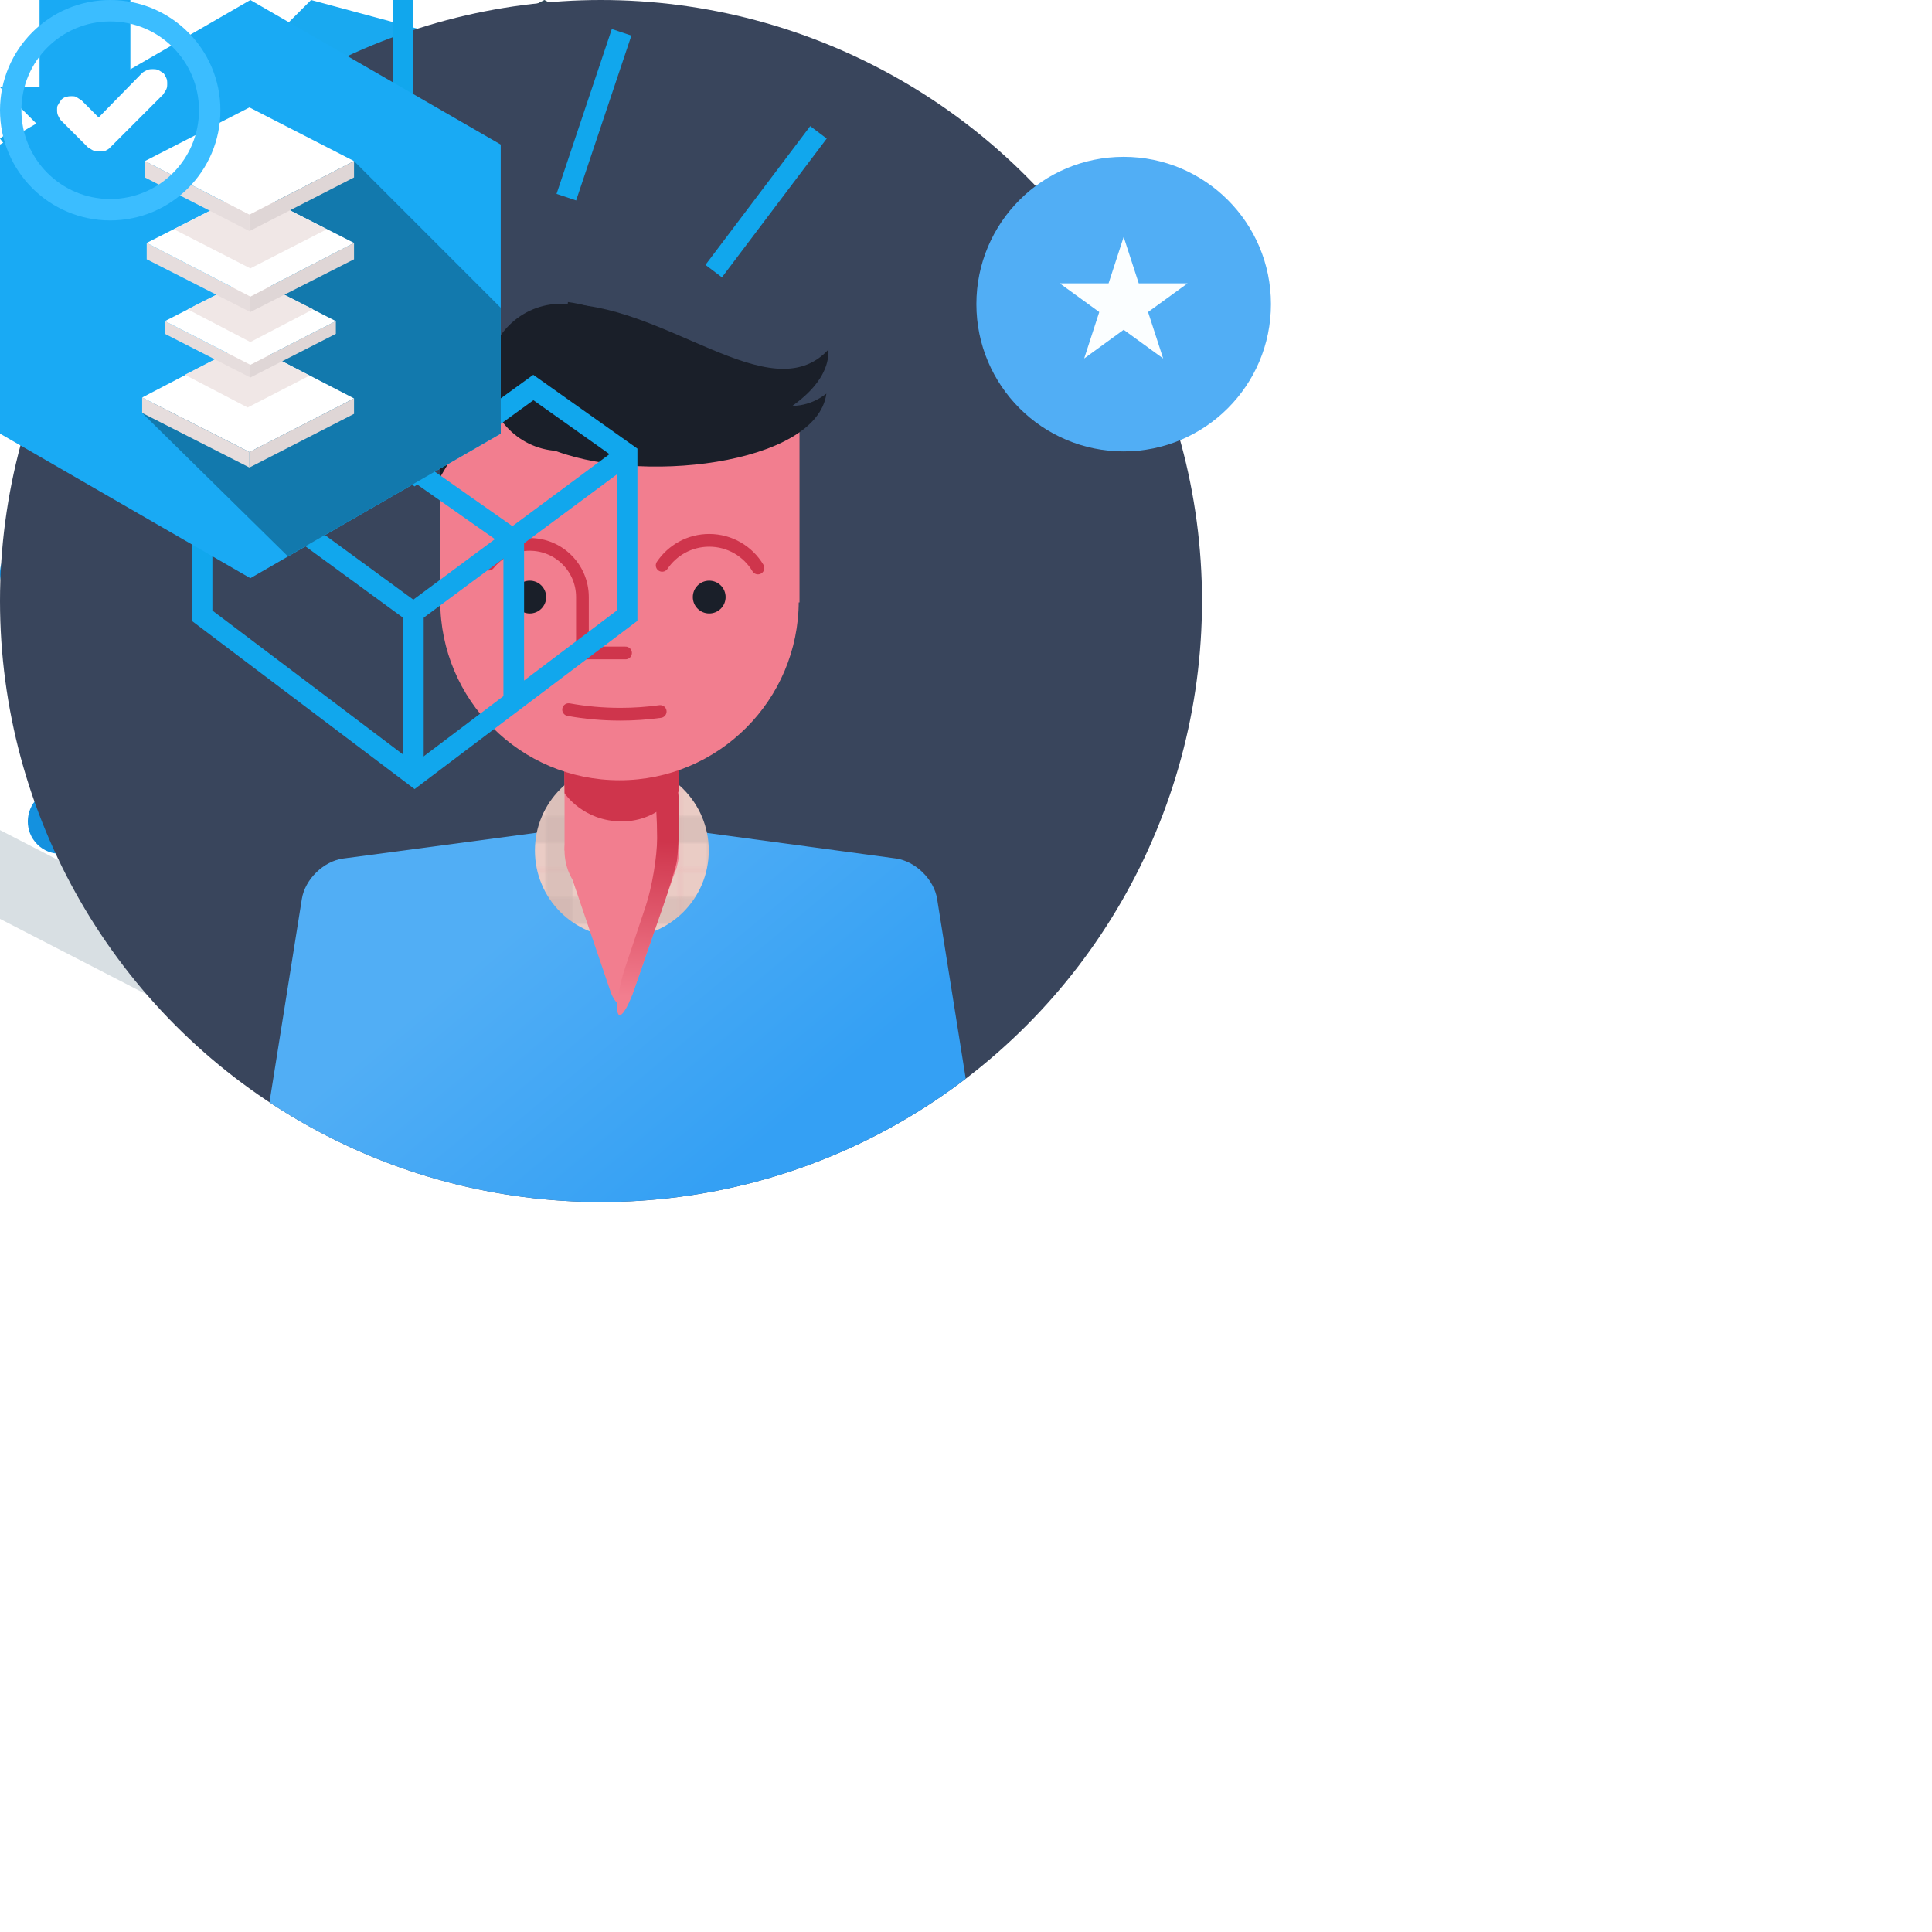 <?xml version="1.0" encoding="iso-8859-1"?>
<!-- Generator: Adobe Illustrator 21.1.0, SVG Export Plug-In . SVG Version: 6.00 Build 0)  -->
<svg version="1.1" id="Layer_1" xmlns="http://www.w3.org/2000/svg" xmlns:xlink="http://www.w3.org/1999/xlink" x="0px" y="0px"
	 viewBox="0 0 200 200" style="enable-background:new 0 0 200 200;" xml:space="preserve">
<style type="text/css">
	.st0{fill:none;}
	.st1{opacity:0.52;fill:none;stroke:#F27E8F;stroke-width:2.373;stroke-miterlimit:10;}
	.st2{opacity:0.52;fill:none;stroke:#1A1F29;stroke-width:11.863;stroke-miterlimit:10;}
	.st3{fill:#FFFFFF;}
	.st4{fill:#EAEDED;}
	.st5{fill:#EFF2F2;}
	.st6{fill:#D8DFE3;}
	.st7{fill:#E2E9ED;}
	.st8{fill:#F9FCFC;}
	.st9{fill:#4EBFC9;}
	.st10{fill:#0A848F;}
	.st11{fill:#076870;}
	.st12{fill:#4AF1FF;}
	.st13{fill:#31CFDC;}
	.st14{fill:#07C1D1;}
	.st15{fill:#EC5268;}
	.st16{fill:#C74F62;}
	.st17{fill:#F97792;}
	.st18{opacity:0.76;fill:#F25C75;enable-background:new    ;}
	.st19{fill:#2F4757;}
	.st20{fill:#50728A;}
	.st21{fill:#47657A;}
	.st22{fill:#1E2B33;}
	.st23{fill:#19242B;}
	.st24{fill:#19A9F0;}
	.st25{fill:#0D76B7;}
	.st26{fill:#1491DF;}
	.st27{fill:#0B69A2;}
	.st28{fill:#39455C;}
	.st29{clip-path:url(#SVGID_2_);}
	.st30{fill:url(#SVGID_3_);}
	.st31{fill:#EACCC5;}
	.st32{opacity:0.37;clip-path:url(#SVGID_2_);}
	.st33{fill:url(#SVGID_4_);}
	.st34{fill:#F27E8F;}
	.st35{fill:#51AEF5;}
	.st36{fill:#FBFEFF;}
	.st37{fill:#CF354C;}
	.st38{fill:none;stroke:#CF354C;stroke-width:1.318;stroke-linecap:round;stroke-miterlimit:10;}
	.st39{fill:#1A1F29;}
	.st40{fill:url(#SVGID_5_);}
	.st41{fill-rule:evenodd;clip-rule:evenodd;fill:#19AAF4;}
	.st42{fill:none;stroke:#11A7ED;stroke-width:2.138;stroke-miterlimit:10;}
	.st43{fill:#19AAF4;}
	.st44{fill:#1279AD;}
	.st45{fill:#F0E7E6;}
	.st46{fill:#DFD6D6;}
	.st47{fill:#E6DDDD;}
	.st48{fill:none;stroke:#EDE3E3;stroke-width:1.066;stroke-miterlimit:10;stroke-dasharray:9.428,2.694;}
	.st49{fill:none;stroke:#3BBDFF;stroke-width:2.217;stroke-miterlimit:10;}
</style>
<pattern  y="200" width="37.208" height="37.208" patternUnits="userSpaceOnUse" id="New_Pattern_Swatch_4" viewBox="21.73 -58.938 37.208 37.208" style="overflow:visible;">
	<g>
		<rect x="21.73" y="-58.938" class="st0" width="37.208" height="37.208"/>
		<line class="st1" x1="0" y1="-40.334" x2="80.668" y2="-40.334"/>
		<line class="st2" x1="21.73" y1="-80.668" x2="21.73" y2="0"/>
		<line class="st1" x1="40.334" y1="-80.668" x2="40.334" y2="0"/>
		<line class="st2" x1="58.938" y1="-80.668" x2="58.938" y2="0"/>
		<line class="st2" x1="0" y1="-21.73" x2="80.668" y2="-21.73"/>
		<line class="st2" x1="0" y1="-58.938" x2="80.668" y2="-58.938"/>
	</g>
</pattern>
<g id="stack-cloud_x60_114x125">
	<polygon class="st3" points="0,85.855 56.161,114.807 113.667,85.335 57.499,56.385 	"/>
	<polygon class="st3" points="48.249,92.368 68.065,102.783 77.98,97.666 58.157,87.262 	"/>
	<polygon class="st4" points="77.98,97.604 58.157,87.197 58.157,94.064 71.444,101.04 	"/>
	<polyline class="st5" points="58.157,87.197 58.157,94.064 54.808,95.812 48.249,92.368 	"/>
	<polygon class="st3" points="60.825,85.851 80.643,96.262 90.557,91.151 70.733,80.744 	"/>
	<polygon class="st4" points="90.557,91.087 70.733,80.677 70.733,87.545 84.019,94.519 	"/>
	<polyline class="st5" points="70.733,80.677 70.733,87.545 67.384,89.293 60.825,85.851 	"/>
	<polygon class="st3" points="73.402,79.268 93.219,89.679 103.132,84.568 83.31,74.161 	"/>
	<polygon class="st4" points="103.132,84.503 83.31,74.094 83.31,80.96 96.596,87.937 	"/>
	<polyline class="st5" points="83.31,74.094 83.31,80.96 79.962,82.711 73.402,79.268 	"/>
	<polygon class="st6" points="56.161,114.88 0,85.931 0,95.122 56.161,124.07 	"/>
	<polygon class="st7" points="56.161,114.88 113.667,85.335 113.667,94.526 56.161,124.07 	"/>
	<polygon class="st3" points="9.994,85.465 20.35,90.952 30.262,85.841 19.904,80.357 	"/>
	<polygon class="st6" points="30.262,85.776 19.904,80.291 19.904,87.159 23.728,89.211 	"/>
	<polygon class="st8" points="22.569,78.881 42.386,89.293 52.299,84.181 32.478,73.774 	"/>
	<polygon class="st4" points="52.299,84.116 32.478,73.711 32.478,80.575 45.764,87.551 	"/>
	<polyline class="st5" points="32.478,73.711 32.478,80.575 29.126,82.326 22.569,78.881 	"/>
	<polygon class="st3" points="45.766,103.938 56.123,109.423 66.035,104.314 55.676,98.83 	"/>
	<polygon class="st6" points="66.035,104.249 55.676,98.764 55.676,105.632 59.502,107.683 	"/>
	<polyline class="st7" points="55.676,98.764 55.676,105.632 51.988,107.549 45.43,104.106 	"/>
	<polygon class="st3" points="27.267,94.677 37.625,100.164 47.537,95.053 37.176,89.569 	"/>
	<polygon class="st6" points="47.537,94.988 37.176,89.503 37.176,96.371 41,98.423 	"/>
	<polyline class="st7" points="37.176,89.503 37.176,96.371 33.824,98.122 27.267,94.677 	"/>
	<polyline class="st7" points="19.896,80.281 19.896,87.148 16.542,88.898 9.986,85.453 	"/>
	<polygon class="st9" points="39.909,67.22 20.581,77.373 10.909,72.387 30.244,62.238 	"/>
	<polygon class="st9" points="87.3,68.115 67.97,78.27 58.3,73.285 77.636,63.136 	"/>
	<polygon class="st10" points="87.3,75.763 87.3,68.117 67.97,78.27 67.97,85.677 	"/>
	<polygon class="st11" points="67.97,78.27 58.3,73.285 58.3,80.731 67.97,85.677 	"/>
	<polygon class="st10" points="39.909,74.866 39.909,67.22 20.581,77.373 20.581,84.779 	"/>
	<polygon class="st11" points="20.581,77.373 10.909,72.387 10.909,79.834 20.581,84.779 	"/>
	<polygon class="st9" points="52.178,73.641 32.848,83.796 23.179,78.81 42.512,68.659 	"/>
	<polygon class="st10" points="52.178,81.287 52.178,73.641 32.848,83.796 32.848,91.202 	"/>
	<polygon class="st11" points="32.848,83.796 23.179,78.81 23.179,86.256 32.848,91.202 	"/>
	<polygon class="st9" points="64.444,80.062 45.115,90.216 35.444,85.232 54.779,75.08 	"/>
	<polygon class="st10" points="64.444,87.709 64.444,80.063 45.115,90.216 45.115,97.623 	"/>
	<polygon class="st11" points="45.115,90.216 35.444,85.232 35.444,92.679 45.115,97.623 	"/>
	<polygon class="st9" points="99.032,73.278 67.054,90.041 59.14,85.964 91.125,69.202 	"/>
	<polygon class="st10" points="99.032,80.727 99.032,73.278 67.054,90.041 67.054,97.292 	"/>
	<polygon class="st11" points="67.054,90.041 59.14,85.964 59.14,93.248 67.054,97.292 	"/>
	<polygon class="st12" points="64.257,91.396 56.351,95.474 48.438,91.396 56.351,87.319 	"/>
	<polygon class="st13" points="64.257,98.846 64.257,91.396 56.351,95.474 56.351,102.726 	"/>
	<polygon class="st14" points="56.351,95.474 48.438,91.396 48.438,98.68 56.351,102.726 	"/>
	<polygon class="st15" points="56.725,76.192 111.079,48.178 111.079,56.349 56.725,84.364 	"/>
	<polygon class="st16" points="56.725,76.192 2.374,48.178 2.374,56.349 56.725,84.364 	"/>
	<polygon class="st17" points="111.079,48.178 56.725,76.192 2.374,48.178 56.725,20.162 	"/>
	<polygon class="st18" points="104.969,45.312 56.725,70.177 8.48,45.312 56.725,20.445 	"/>
	<polygon class="st19" points="111.071,28.204 56.348,56.409 1.628,28.204 56.348,0 	"/>
	<polygon class="st20" points="25.672,23.618 14.781,29.225 12.838,28.202 23.731,22.597 	"/>
	<polygon class="st21" points="37.323,21.174 21.997,29.072 20.056,28.052 35.383,20.151 	"/>
	<polygon class="st21" points="40.785,22.959 25.459,30.857 23.516,29.836 38.844,21.936 	"/>
	<polygon class="st21" points="44.247,24.742 28.921,32.642 26.981,31.619 42.308,23.719 	"/>
	<polygon class="st20" points="41.479,31.773 30.586,37.38 28.644,36.357 39.537,30.751 	"/>
	<polygon class="st21" points="53.13,29.329 37.805,37.228 35.863,36.206 51.191,28.306 	"/>
	<polygon class="st21" points="56.594,31.113 41.267,39.013 39.325,37.991 54.65,30.092 	"/>
	<polygon class="st21" points="60.055,32.898 44.729,40.798 42.789,39.775 58.115,31.875 	"/>
	<polygon class="st20" points="56.737,39.638 45.846,45.244 43.906,44.222 54.797,38.615 	"/>
	<polygon class="st21" points="68.391,37.193 53.063,45.094 51.122,44.07 66.449,36.171 	"/>
	<polygon class="st21" points="71.851,38.977 56.528,46.878 54.584,45.855 69.91,37.956 	"/>
	<polygon class="st21" points="75.315,40.761 59.987,48.661 58.046,47.64 73.373,39.74 	"/>
	<polygon class="st20" points="50.14,11.128 39.247,16.735 37.306,15.712 48.199,10.105 	"/>
	<polygon class="st21" points="61.791,8.684 46.465,16.583 44.524,15.56 59.851,7.662 	"/>
	<polygon class="st21" points="65.253,10.468 49.927,18.366 47.987,17.345 63.312,9.445 	"/>
	<polygon class="st21" points="68.715,12.25 53.389,20.151 51.448,19.129 66.775,11.23 	"/>
	<polygon class="st20" points="65.946,19.282 55.054,24.887 53.115,23.867 64.006,18.259 	"/>
	<polygon class="st21" points="77.6,16.839 62.273,24.738 60.333,23.715 75.657,15.816 	"/>
	<polygon class="st21" points="81.063,18.623 65.736,26.523 63.793,25.5 79.119,17.601 	"/>
	<polygon class="st21" points="84.523,20.406 69.197,28.306 67.255,27.285 82.583,19.385 	"/>
	<polygon class="st20" points="81.205,27.145 70.315,32.754 68.374,31.731 79.264,26.125 	"/>
	<polygon class="st21" points="92.857,24.703 77.533,32.601 75.591,31.58 90.916,23.679 	"/>
	<polygon class="st21" points="96.321,26.486 80.993,34.387 79.052,33.365 94.379,25.464 	"/>
	<polygon class="st21" points="99.781,28.271 84.457,36.171 82.515,35.149 97.841,27.247 	"/>
	<polygon class="st22" points="56.348,56.409 111.071,28.204 111.071,36.431 56.348,64.635 	"/>
	<polygon class="st23" points="56.348,56.409 1.628,28.204 1.628,36.431 56.348,64.635 	"/>
</g>
<g id="blue-meteor_x60_71x89">
	<polygon class="st24" points="48.114,59.299 18.504,51.382 10.508,21.693 32.201,0 61.89,7.996 69.807,37.606 	"/>
	<polyline class="st25" points="39.01,57.003 48.114,59.299 69.807,37.606 64.186,16.943 34.576,9.026 	"/>
	<path class="st26" d="M15.575,75.688c-1.346-1.346-1.267-3.484,0-4.75l22.6-22.6l-3.618-0.974L24.6,57.32
		c-1.267,1.267-3.404,1.346-4.75,0c-1.346-1.346-1.267-3.484,0-4.75l7.221-7.221l-1.996-0.537l-0.508-1.867L12.408,55.103
		c-1.267,1.267-3.404,1.346-4.75,0c-1.267-1.267-1.267-3.484,0-4.75l14.409-14.409c0.151-0.151,0.315-0.282,0.488-0.399
		l-1.103-4.053l-11.34,11.34c-1.267,1.267-3.404,1.346-4.75,0c-1.346-1.346-1.267-3.484,0-4.75l14.409-14.409
		c0.196-0.196,0.418-0.354,0.65-0.492L34.576,9.025l20.743,5.542l5.463,20.664L45.66,50.353l-0.059-0.016
		c-0.103,0.143-0.209,0.285-0.337,0.412L20.325,75.688C19.058,76.954,16.921,77.033,15.575,75.688z"/>
	<g>
		
			<ellipse transform="matrix(0.707 -0.707 0.707 0.707 -41.075 19.751)" class="st26" cx="3.303" cy="59.457" rx="3.247" ry="3.359"/>
	</g>
	<path class="st26" d="M3.858,87.405c-1.346-1.346-1.267-3.484,0-4.75l4.275-4.275c1.267-1.267,3.404-1.346,4.75,0
		c1.346,1.346,1.267,3.484,0,4.75l-4.275,4.275C7.341,88.672,5.204,88.751,3.858,87.405z"/>
	<polyline class="st27" points="36.872,17.338 57.456,22.722 60.782,35.231 48.431,47.582 39.722,44.89 	"/>
	<polyline class="st25" points="36.001,18.684 39.326,31.193 31.726,38.794 23.017,36.102 	"/>
	<path class="st3" d="M37.98,44.257c-0.871-0.871-0.871-2.454,0.079-3.404l0.144-0.144l-3.867-1.041l-5.54,5.54
		c-0.95,0.95-2.534,0.95-3.404,0.079c-0.871-0.871-0.871-2.454,0.079-3.404l5.084-5.084l-1.377-5.115l-3.786,3.786
		c-0.95,0.95-2.533,0.95-3.404,0.079c-0.871-0.871-0.871-2.454,0.079-3.404l5.7-5.7l2.138-2.138l6.967-6.967l12.351,3.325
		l3.325,12.351l-6.967,6.967l-2.138,2.138l-2.058,2.058C40.435,45.127,38.851,45.127,37.98,44.257z"/>
</g>
<g id="helper_x60_132x132">
	<circle class="st28" cx="62.216" cy="62.216" r="62.216"/>
	<g>
		<defs>
			<circle id="SVGID_1_" cx="62.216" cy="62.216" r="62.216"/>
		</defs>
		<clipPath id="SVGID_2_">
			<use xlink:href="#SVGID_1_"  style="overflow:visible;"/>
		</clipPath>
		<g class="st29">
			<linearGradient id="SVGID_3_" gradientUnits="userSpaceOnUse" x1="72.183" y1="123.967" x2="50.667" y2="98.148">
				<stop  offset="0" style="stop-color:#34A0F4"/>
				<stop  offset="1" style="stop-color:#51AEF5"/>
			</linearGradient>
			<path class="st30" d="M102.585,128.074c0.323,2.028-1.093,3.688-3.147,3.688H28.821c-2.054,0-3.47-1.66-3.147-3.688l5.574-35.02
				c0.323-2.028,2.253-3.91,4.288-4.181l25.136-3.347c2.036-0.271,5.367-0.268,7.402,0.007l24.65,3.333
				c2.035,0.275,3.965,2.16,4.287,4.188L102.585,128.074z"/>
		</g>
		<g class="st29">
			<circle class="st31" cx="64.373" cy="88.048" r="8.999"/>
		</g>
		<g class="st32">
			
				<pattern  id="SVGID_4_" xlink:href="#New_Pattern_Swatch_4" patternTransform="matrix(0.22 0 0 0.22 -6320.721 -6612.628)"  style="opacity:0.37;">
			</pattern>
			<circle class="st33" cx="64.373" cy="88.048" r="8.999"/>
		</g>
	</g>
	<circle class="st34" cx="64.373" cy="88.048" r="5.931"/>
	<circle class="st35" cx="116.322" cy="31.482" r="15.247"/>
	<g>
		<path class="st34" d="M59.253,91.04l3.918,11.522c0.661,1.944,1.754,1.948,2.428,0.008l4.47-12.866"/>
	</g>
	<polygon class="st36" points="116.322,24.527 117.883,29.333 122.936,29.333 118.848,32.303 120.41,37.109 116.322,34.139 
		112.234,37.109 113.795,32.303 109.707,29.333 114.76,29.333 	"/>
	<rect x="58.443" y="75.616" class="st34" width="11.862" height="12.432"/>
	<polygon class="st34" points="82.764,62.362 45.575,62.362 45.575,40.215 82.764,43.661 	"/>
	<path class="st37" d="M58.443,82.117c0,0,1.92,2.915,5.931,2.915s5.931-3.201,5.931-3.201v-4.945l-11.923,0.569L58.443,82.117z"/>
	<circle class="st34" cx="64.129" cy="62.216" r="18.555"/>
	<path class="st38" d="M68.344,73.654c-1.35,0.186-2.728,0.282-4.129,0.282c-1.827,0-3.615-0.163-5.352-0.476"/>
	<circle class="st39" cx="73.417" cy="61.807" r="1.697"/>
	<path class="st38" d="M68.547,58.523c1.055-1.562,2.843-2.589,4.87-2.589c2.144,0,4.019,1.148,5.045,2.864"/>
	<circle class="st39" cx="54.842" cy="61.807" r="1.697"/>
	<path class="st38" d="M50.585,58.399c0.999-1.247,2.535-2.045,4.257-2.045c3.011,0,5.452,2.441,5.452,5.452v5.788h4.462"/>
	<path class="st34" d="M70.744,44.644"/>
	<path class="st39" d="M58.796,31.267c10.706,1.444,19.663,14.887,26.75,9.484c-0.997,7.392-19.714,9.539-28.789,5.626"/>
	<path class="st39" d="M57.77,31.488c10.794-0.437,21.95,11.246,27.991,4.694c0.302,7.453-17.757,12.818-27.374,10.54"/>
	
		<ellipse transform="matrix(0.999 -0.041 0.041 0.999 -1.535 2.382)" class="st39" cx="58.078" cy="39.106" rx="7.624" ry="7.624"/>
	<circle class="st39" cx="48.08" cy="40.215" r="2.505"/>
	<polygon class="st39" points="45.575,40.302 50.273,41.427 45.575,49.377 	"/>
	<g>
		<linearGradient id="SVGID_5_" gradientUnits="userSpaceOnUse" x1="66.625" y1="103.247" x2="67.559" y2="87.056">
			<stop  offset="0" style="stop-color:#F27E8F"/>
			<stop  offset="1" style="stop-color:#CF354C"/>
		</linearGradient>
		<path class="st40" d="M67.744,82.266c0.155,0.55,0.281,2.575,0.281,4.5s-0.533,5.094-1.184,7.042l-2.111,6.315
			c-0.651,1.948-0.998,4.089-0.77,4.758c0.227,0.669,0.965-0.371,1.639-2.311l2.948-8.486c0.674-1.94,1.345-4.092,1.491-4.781
			c0.146-0.69,0.266-2.934,0.266-4.988v-0.862c0-2.054-0.639-3.386-1.421-2.96S67.589,81.716,67.744,82.266z"/>
	</g>
</g>
<g id="blu-down-arrow_x60_18x18">
	<rect x="4.094" class="st41" width="9.403" height="9.403"/>
	<polygon class="st41" points="8.795,17.821 0,9.026 17.591,9.026 	"/>
</g>
<g id="legacy-heart_x60_86x82">
	<polygon class="st42" points="42.918,49.033 55.209,40.115 64.917,46.994 64.917,63.734 42.918,80.346 20.918,63.734 
		20.918,46.994 30.372,39.93 	"/>
	<polyline class="st42" points="42.791,80.346 42.791,63.402 21.911,48.136 	"/>
	<polyline class="st42" points="53.183,72.818 53.183,55.874 30.279,39.775 	"/>
	<line class="st42" x1="42.791" y1="63.402" x2="64.917" y2="46.994"/>
	<line class="st42" x1="41.731" y1="0" x2="41.731" y2="18"/>
	<line class="st42" x1="64.347" y1="3.343" x2="58.627" y2="20.41"/>
	<line class="st42" x1="84.728" y1="13.699" x2="73.882" y2="28.064"/>
	<line class="st42" x1="21.234" y1="3.343" x2="26.954" y2="20.41"/>
	<line class="st42" x1="0.853" y1="13.699" x2="11.699" y2="28.064"/>
</g>
<g id="blue-login-logo_x60_52x60">
	<polygon class="st43" points="51.835,44.89 25.917,59.854 0,44.89 0,14.963 25.917,0 51.835,14.963 	"/>
	<polyline class="st44" points="14.716,42.75 29.804,57.594 51.835,44.89 51.835,31.861 36.649,16.675 25.917,16.675 25.917,35.407 
			"/>
	<polygon class="st3" points="36.649,41.244 25.823,46.797 14.716,41.15 25.541,35.502 	"/>
	<polygon class="st45" points="32.036,38.89 25.635,42.185 19.14,38.796 25.541,35.502 	"/>
	<polygon class="st46" points="25.823,46.797 36.649,41.244 36.649,42.844 25.823,48.398 	"/>
	<polygon class="st47" points="25.823,46.797 14.716,41.15 14.716,42.75 25.823,48.398 	"/>
	<polygon class="st46" points="25.917,37.761 34.766,33.242 34.766,34.56 25.917,39.079 	"/>
	<polygon class="st47" points="25.917,37.761 17.069,33.242 17.069,34.56 25.917,39.079 	"/>
	<polygon class="st3" points="34.766,33.242 25.917,37.761 17.069,33.242 25.917,28.724 	"/>
	<polygon class="st45" points="32.413,32.019 25.917,35.407 19.422,32.019 25.917,28.724 	"/>
	<polygon class="st46" points="25.917,30.701 36.649,25.147 36.649,26.841 25.917,32.301 	"/>
	<polygon class="st47" points="25.917,30.701 15.186,25.147 15.186,26.841 25.917,32.301 	"/>
	<polygon class="st3" points="36.649,25.147 25.917,30.701 15.186,25.147 25.917,19.687 	"/>
	<polygon class="st45" points="33.825,23.735 25.917,27.783 18.01,23.735 25.917,19.687 	"/>
	<polygon class="st3" points="36.649,16.675 25.823,22.229 14.998,16.675 25.823,11.121 	"/>
	<polygon class="st46" points="25.823,22.229 36.649,16.675 36.649,18.369 25.823,23.923 	"/>
	<polygon class="st47" points="25.823,22.229 14.998,16.675 14.998,18.369 25.823,23.923 	"/>
	<path class="st48" d="M36.649,23.735"/>
</g>
<g id="promo-check_x60_23x23">
	<path id="_x3E_fill_10_" class="st3" d="M10.209,15.659c-0.2,0-0.4,0-0.6-0.1c-0.2-0.1-0.3-0.2-0.5-0.3l-2.8-2.8
		c-0.1-0.1-0.2-0.3-0.3-0.5c-0.1-0.2-0.1-0.4-0.1-0.6s0-0.4,0.1-0.5c0.1-0.2,0.2-0.3,0.3-0.5c0.1-0.1,0.3-0.3,0.5-0.3
		c0.2-0.1,0.4-0.1,0.6-0.1s0.4,0,0.5,0.1c0.2,0.1,0.3,0.2,0.5,0.3l1.8,1.8l4.5-4.6c0.1-0.1,0.3-0.2,0.5-0.3s0.4-0.1,0.6-0.1
		c0.2,0,0.4,0,0.6,0.1s0.3,0.2,0.5,0.3c0.1,0.1,0.2,0.3,0.3,0.5c0.1,0.2,0.1,0.4,0.1,0.6c0,0.2,0,0.4-0.1,0.6
		c-0.1,0.2-0.2,0.3-0.3,0.5l-5.6,5.6c-0.1,0.1-0.3,0.2-0.5,0.3C10.608,15.659,10.408,15.659,10.209,15.659z"/>
	<circle class="st49" cx="11.408" cy="11.409" r="10.3"/>
</g>
</svg>
